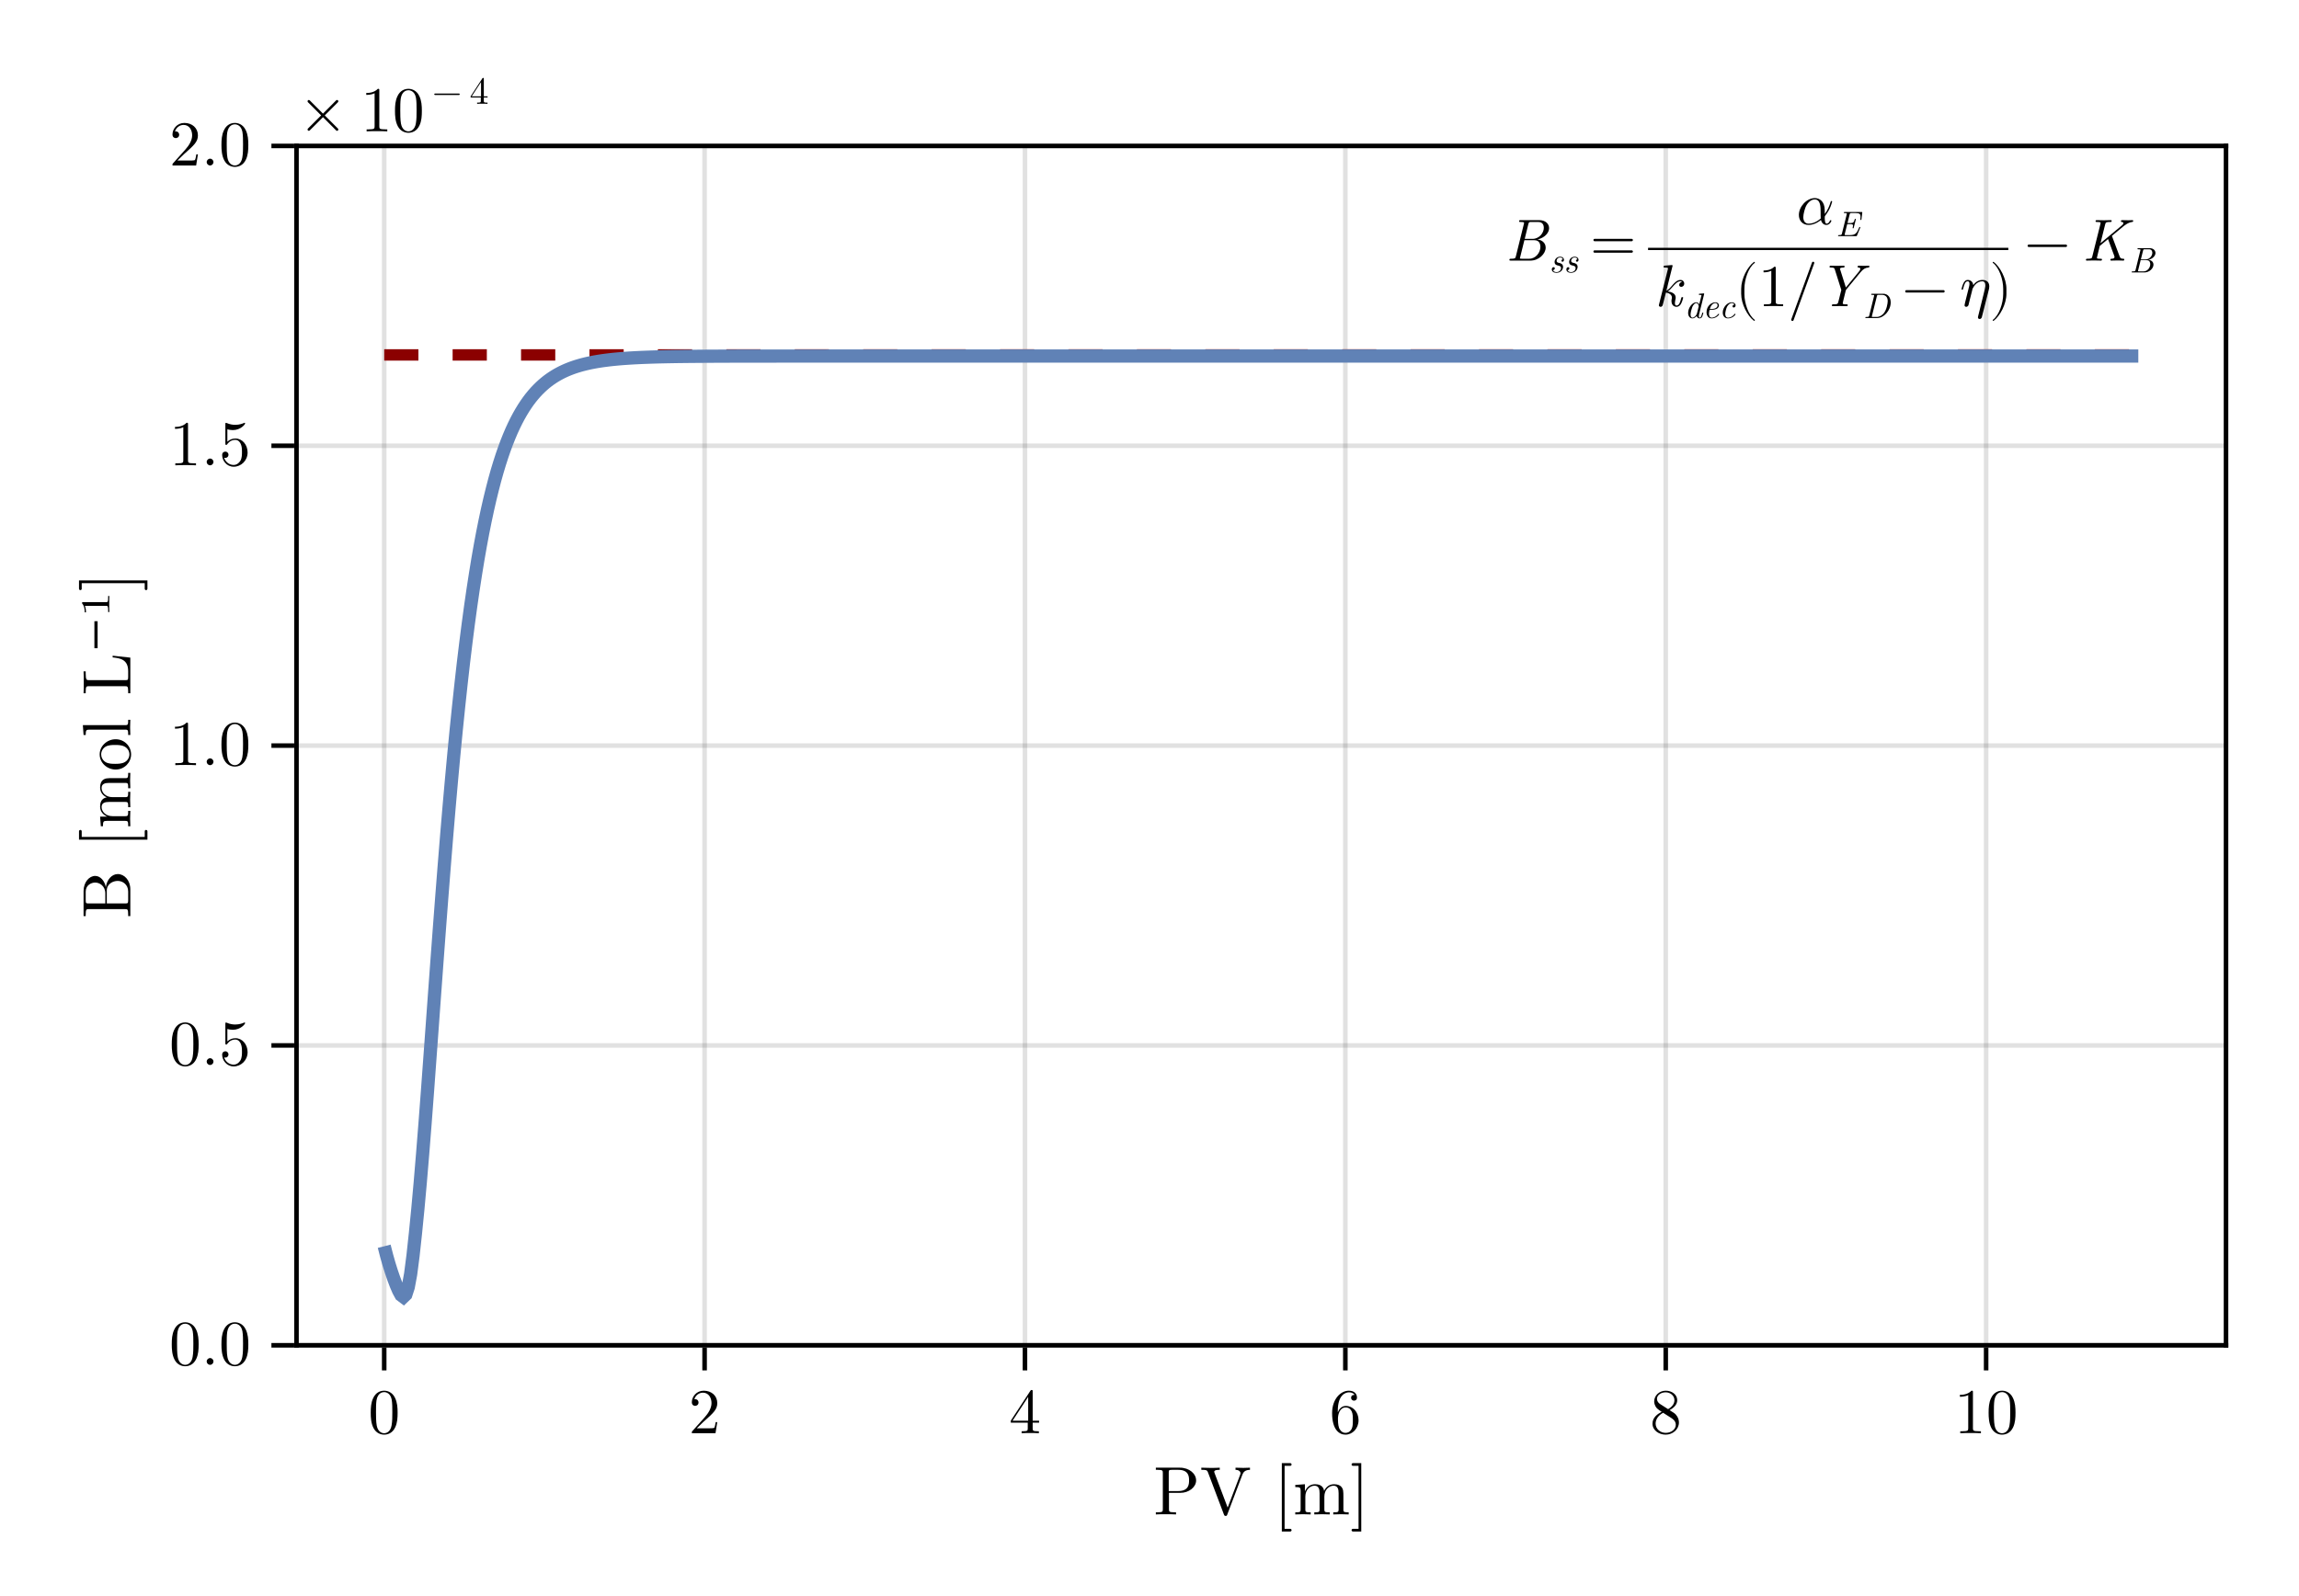 <?xml version="1.0" encoding="UTF-8"?>
<svg xmlns="http://www.w3.org/2000/svg" xmlns:xlink="http://www.w3.org/1999/xlink" width="504" height="350" viewBox="0 0 504 350">
<defs>
<g>
<g id="glyph-0-0-12a9c9f9">
<path d="M 9.359 -7.453 C 9.359 -8.922 7.875 -10.25 5.812 -10.25 L 0.531 -10.25 L 0.531 -9.781 L 0.891 -9.781 C 2.047 -9.781 2.062 -9.609 2.062 -9.078 L 2.062 -1.172 C 2.062 -0.625 2.047 -0.469 0.891 -0.469 L 0.531 -0.469 L 0.531 0 C 1.047 -0.047 2.156 -0.047 2.734 -0.047 C 3.297 -0.047 4.422 -0.047 4.953 0 L 4.953 -0.469 L 4.594 -0.469 C 3.438 -0.469 3.406 -0.625 3.406 -1.172 L 3.406 -4.734 L 5.938 -4.734 C 7.734 -4.734 9.359 -5.953 9.359 -7.453 Z M 7.812 -7.453 C 7.812 -6.75 7.812 -5.125 5.438 -5.125 L 3.359 -5.125 L 3.359 -9.188 C 3.359 -9.672 3.391 -9.781 4.094 -9.781 L 5.438 -9.781 C 7.812 -9.781 7.812 -8.188 7.812 -7.453 Z M 7.812 -7.453 "/>
</g>
<g id="glyph-1-0-12a9c9f9">
<path d="M 10.953 -9.781 L 10.953 -10.25 C 10.484 -10.219 9.891 -10.203 9.5 -10.203 L 7.781 -10.25 L 7.781 -9.781 C 8.562 -9.766 8.875 -9.375 8.875 -9.031 C 8.875 -8.906 8.828 -8.812 8.812 -8.734 L 6.062 -1.5 L 3.188 -9.078 C 3.109 -9.281 3.109 -9.344 3.109 -9.344 C 3.109 -9.781 3.953 -9.781 4.328 -9.781 L 4.328 -10.25 C 3.797 -10.203 2.766 -10.203 2.188 -10.203 L 0.281 -10.25 L 0.281 -9.781 C 1.266 -9.781 1.547 -9.781 1.75 -9.203 L 5.234 0 C 5.344 0.281 5.422 0.328 5.609 0.328 C 5.859 0.328 5.891 0.25 5.969 0.047 L 9.312 -8.781 C 9.531 -9.328 9.938 -9.766 10.953 -9.781 Z M 10.953 -9.781 "/>
</g>
<g id="glyph-1-1-12a9c9f9">
</g>
<g id="glyph-1-2-12a9c9f9">
<path d="M 3.844 3.453 C 3.844 3.281 3.703 3.156 3.547 3.156 L 2.312 3.156 L 2.312 -10.656 L 3.547 -10.656 C 3.703 -10.656 3.844 -10.781 3.844 -10.953 C 3.844 -11.109 3.703 -11.25 3.547 -11.25 L 1.703 -11.25 L 1.703 3.75 L 3.547 3.75 C 3.703 3.75 3.844 3.609 3.844 3.453 Z M 3.844 3.453 "/>
</g>
<g id="glyph-1-3-12a9c9f9">
<path d="M 12.188 0 L 12.188 -0.469 C 11.422 -0.469 11.047 -0.469 11.031 -0.922 L 11.031 -3.781 C 11.031 -5.062 11.031 -5.531 10.562 -6.078 C 10.344 -6.328 9.859 -6.625 8.984 -6.625 C 7.719 -6.625 7.062 -5.734 6.812 -5.156 C 6.594 -6.469 5.484 -6.625 4.812 -6.625 C 3.719 -6.625 3.016 -5.984 2.594 -5.062 L 2.594 -6.625 L 0.484 -6.469 L 0.484 -6 C 1.531 -6 1.656 -5.891 1.656 -5.156 L 1.656 -1.141 C 1.656 -0.469 1.484 -0.469 0.484 -0.469 L 0.484 0 L 2.172 -0.047 L 3.859 0 L 3.859 -0.469 C 2.844 -0.469 2.688 -0.469 2.688 -1.141 L 2.688 -3.906 C 2.688 -5.453 3.75 -6.297 4.703 -6.297 C 5.656 -6.297 5.812 -5.484 5.812 -4.641 L 5.812 -1.141 C 5.812 -0.469 5.656 -0.469 4.656 -0.469 L 4.656 0 L 6.344 -0.047 L 8.031 0 L 8.031 -0.469 C 7.016 -0.469 6.859 -0.469 6.859 -1.141 L 6.859 -3.906 C 6.859 -5.453 7.922 -6.297 8.875 -6.297 C 9.828 -6.297 9.984 -5.484 9.984 -4.641 L 9.984 -1.141 C 9.984 -0.469 9.828 -0.469 8.812 -0.469 L 8.812 0 L 10.516 -0.047 Z M 12.188 0 "/>
</g>
<g id="glyph-1-4-12a9c9f9">
<path d="M 2.453 3.75 L 2.453 -11.25 L 0.625 -11.25 C 0.469 -11.25 0.328 -11.109 0.328 -10.953 C 0.328 -10.781 0.469 -10.656 0.625 -10.656 L 1.859 -10.656 L 1.859 3.156 L 0.625 3.156 C 0.469 3.156 0.328 3.281 0.328 3.453 C 0.328 3.609 0.469 3.75 0.625 3.75 Z M 2.453 3.75 "/>
</g>
<g id="glyph-2-0-12a9c9f9">
<path d="M 6.438 -4.484 C 6.438 -5.594 6.375 -6.719 5.875 -7.75 C 5.234 -9.094 4.094 -9.328 3.5 -9.328 C 2.656 -9.328 1.641 -8.953 1.062 -7.656 C 0.609 -6.688 0.547 -5.594 0.547 -4.484 C 0.547 -3.438 0.609 -2.172 1.172 -1.109 C 1.781 0.031 2.797 0.312 3.484 0.312 C 4.234 0.312 5.312 0.016 5.922 -1.312 C 6.375 -2.281 6.438 -3.375 6.438 -4.484 Z M 5.281 -4.641 C 5.281 -3.594 5.281 -2.641 5.125 -1.75 C 4.906 -0.422 4.109 0 3.484 0 C 2.938 0 2.109 -0.344 1.859 -1.688 C 1.703 -2.531 1.703 -3.828 1.703 -4.641 C 1.703 -5.547 1.703 -6.469 1.812 -7.219 C 2.094 -8.891 3.141 -9.016 3.484 -9.016 C 3.953 -9.016 4.875 -8.766 5.141 -7.375 C 5.281 -6.594 5.281 -5.531 5.281 -4.641 Z M 5.281 -4.641 "/>
</g>
<g id="glyph-2-1-12a9c9f9">
<path d="M 2.688 -0.734 C 2.688 -1.141 2.359 -1.484 1.953 -1.484 C 1.547 -1.484 1.203 -1.141 1.203 -0.734 C 1.203 -0.344 1.547 0 1.953 0 C 2.359 0 2.688 -0.344 2.688 -0.734 Z M 2.688 -0.734 "/>
</g>
<g id="glyph-3-0-12a9c9f9">
<path d="M 6.281 -2.438 L 5.938 -2.438 C 5.859 -2.016 5.766 -1.406 5.625 -1.188 C 5.531 -1.078 4.609 -1.078 4.297 -1.078 L 1.781 -1.078 L 3.266 -2.516 C 5.453 -4.453 6.281 -5.203 6.281 -6.609 C 6.281 -8.203 5.031 -9.328 3.312 -9.328 C 1.734 -9.328 0.703 -8.031 0.703 -6.797 C 0.703 -6 1.406 -6 1.438 -6 C 1.688 -6 2.172 -6.172 2.172 -6.75 C 2.172 -7.109 1.922 -7.469 1.422 -7.469 C 1.312 -7.469 1.281 -7.469 1.25 -7.469 C 1.562 -8.375 2.328 -8.891 3.141 -8.891 C 4.406 -8.891 5.016 -7.75 5.016 -6.609 C 5.016 -5.484 4.312 -4.375 3.547 -3.516 L 0.859 -0.516 C 0.703 -0.359 0.703 -0.344 0.703 0 L 5.891 0 Z M 6.281 -2.438 "/>
</g>
<g id="glyph-4-0-12a9c9f9">
<path d="M 6.594 -2.312 L 6.594 -2.75 L 5.188 -2.75 L 5.188 -9.109 C 5.188 -9.391 5.188 -9.484 4.969 -9.484 C 4.844 -9.484 4.797 -9.484 4.688 -9.312 L 0.391 -2.75 L 0.391 -2.312 L 4.109 -2.312 L 4.109 -1.094 C 4.109 -0.594 4.094 -0.438 3.047 -0.438 L 2.766 -0.438 L 2.766 0 C 3.328 -0.047 4.062 -0.047 4.641 -0.047 C 5.234 -0.047 5.984 -0.047 6.547 0 L 6.547 -0.438 L 6.266 -0.438 C 5.219 -0.438 5.188 -0.594 5.188 -1.094 L 5.188 -2.312 Z M 4.203 -2.75 L 0.781 -2.75 L 4.203 -7.969 Z M 4.203 -2.75 "/>
</g>
<g id="glyph-4-1-12a9c9f9">
<path d="M 6.391 -2.859 C 6.391 -4.641 5.156 -5.984 3.594 -5.984 C 2.641 -5.984 2.125 -5.266 1.844 -4.594 L 1.844 -4.922 C 1.844 -8.469 3.578 -8.969 4.297 -8.969 C 4.641 -8.969 5.219 -8.891 5.531 -8.406 C 5.312 -8.406 4.766 -8.406 4.766 -7.781 C 4.766 -7.344 5.094 -7.141 5.406 -7.141 C 5.625 -7.141 6.047 -7.266 6.047 -7.812 C 6.047 -8.656 5.438 -9.328 4.266 -9.328 C 2.484 -9.328 0.594 -7.516 0.594 -4.422 C 0.594 -0.688 2.219 0.312 3.516 0.312 C 5.062 0.312 6.391 -1.016 6.391 -2.859 Z M 5.141 -2.875 C 5.141 -2.203 5.141 -1.5 4.906 -1 C 4.484 -0.156 3.844 -0.078 3.516 -0.078 C 2.625 -0.078 2.219 -0.922 2.125 -1.141 C 1.875 -1.797 1.875 -2.906 1.875 -3.156 C 1.875 -4.25 2.328 -5.656 3.578 -5.656 C 3.812 -5.656 4.453 -5.656 4.891 -4.781 C 5.141 -4.266 5.141 -3.562 5.141 -2.875 Z M 5.141 -2.875 "/>
</g>
<g id="glyph-4-2-12a9c9f9">
<path d="M 6.391 -2.359 C 6.391 -2.859 6.25 -3.484 5.719 -4.078 C 5.453 -4.375 5.219 -4.516 4.328 -5.062 C 5.328 -5.594 6.016 -6.312 6.016 -7.234 C 6.016 -8.531 4.781 -9.328 3.5 -9.328 C 2.094 -9.328 0.969 -8.281 0.969 -6.984 C 0.969 -6.734 1 -6.109 1.578 -5.453 C 1.734 -5.281 2.25 -4.922 2.609 -4.688 C 1.797 -4.281 0.594 -3.5 0.594 -2.109 C 0.594 -0.625 2.016 0.312 3.484 0.312 C 5.062 0.312 6.391 -0.859 6.391 -2.359 Z M 5.406 -7.234 C 5.406 -6.438 4.859 -5.766 4.016 -5.281 L 2.281 -6.391 C 1.641 -6.812 1.578 -7.297 1.578 -7.531 C 1.578 -8.391 2.484 -8.969 3.484 -8.969 C 4.516 -8.969 5.406 -8.25 5.406 -7.234 Z M 5.703 -1.844 C 5.703 -0.812 4.641 -0.078 3.5 -0.078 C 2.297 -0.078 1.281 -0.953 1.281 -2.109 C 1.281 -2.922 1.734 -3.828 2.922 -4.484 L 4.641 -3.391 C 5.047 -3.125 5.703 -2.703 5.703 -1.844 Z M 5.703 -1.844 "/>
</g>
<g id="glyph-4-3-12a9c9f9">
<path d="M 5.859 0 L 5.859 -0.438 L 5.422 -0.438 C 4.156 -0.438 4.109 -0.594 4.109 -1.109 L 4.109 -8.953 C 4.109 -9.297 4.109 -9.328 3.797 -9.328 C 2.922 -8.422 1.688 -8.422 1.25 -8.422 L 1.25 -8 C 1.531 -8 2.359 -8 3.078 -8.359 L 3.078 -1.109 C 3.078 -0.609 3.031 -0.438 1.781 -0.438 L 1.328 -0.438 L 1.328 0 C 1.812 -0.047 3.031 -0.047 3.594 -0.047 C 4.156 -0.047 5.375 -0.047 5.859 0 Z M 5.859 0 "/>
</g>
<g id="glyph-5-0-12a9c9f9">
<path d="M 6.438 -4.484 C 6.438 -5.594 6.375 -6.719 5.875 -7.75 C 5.234 -9.094 4.094 -9.328 3.5 -9.328 C 2.656 -9.328 1.641 -8.953 1.062 -7.656 C 0.609 -6.688 0.547 -5.594 0.547 -4.484 C 0.547 -3.438 0.609 -2.172 1.172 -1.109 C 1.781 0.031 2.797 0.312 3.484 0.312 C 4.234 0.312 5.312 0.016 5.922 -1.312 C 6.375 -2.281 6.438 -3.375 6.438 -4.484 Z M 5.281 -4.641 C 5.281 -3.594 5.281 -2.641 5.125 -1.75 C 4.906 -0.422 4.109 0 3.484 0 C 2.938 0 2.109 -0.344 1.859 -1.688 C 1.703 -2.531 1.703 -3.828 1.703 -4.641 C 1.703 -5.547 1.703 -6.469 1.812 -7.219 C 2.094 -8.891 3.141 -9.016 3.484 -9.016 C 3.953 -9.016 4.875 -8.766 5.141 -7.375 C 5.281 -6.594 5.281 -5.531 5.281 -4.641 Z M 5.281 -4.641 "/>
</g>
<g id="glyph-6-0-12a9c9f9">
<path d="M -2.75 -9.766 C -4.047 -9.766 -5.172 -8.531 -5.359 -6.875 C -5.641 -8.328 -6.594 -9.359 -7.703 -9.359 C -9.016 -9.359 -10.25 -7.984 -10.25 -6.031 L -10.25 -0.547 L -9.781 -0.547 L -9.781 -0.906 C -9.781 -2.062 -9.609 -2.078 -9.078 -2.078 L -1.172 -2.078 C -0.625 -2.078 -0.469 -2.062 -0.469 -0.906 L -0.469 -0.547 L 0 -0.547 L 0 -6.422 C 0 -8.422 -1.328 -9.766 -2.75 -9.766 Z M -7.703 -7.906 C -6.75 -7.906 -5.484 -7.172 -5.484 -5.5 L -5.484 -3.328 L -9.188 -3.328 C -9.672 -3.328 -9.781 -3.359 -9.781 -4.062 L -9.781 -5.922 C -9.781 -7.375 -8.5 -7.906 -7.703 -7.906 Z M -2.766 -8.266 C -1.688 -8.266 -0.469 -7.484 -0.469 -5.938 L -0.469 -4.062 C -0.469 -3.359 -0.562 -3.328 -1.062 -3.328 L -5.156 -3.328 L -5.156 -6.156 C -5.156 -7.641 -3.766 -8.266 -2.766 -8.266 Z M -2.766 -8.266 "/>
</g>
<g id="glyph-6-1-12a9c9f9">
</g>
<g id="glyph-6-2-12a9c9f9">
<path d="M 3.453 -3.844 C 3.281 -3.844 3.156 -3.703 3.156 -3.547 L 3.156 -2.312 L -10.656 -2.312 L -10.656 -3.547 C -10.656 -3.703 -10.781 -3.844 -10.953 -3.844 C -11.109 -3.844 -11.25 -3.703 -11.25 -3.547 L -11.25 -1.703 L 3.75 -1.703 L 3.75 -3.547 C 3.75 -3.703 3.609 -3.844 3.453 -3.844 Z M 3.453 -3.844 "/>
</g>
<g id="glyph-7-0-12a9c9f9">
<path d="M 0 -12.188 L -0.469 -12.188 C -0.469 -11.422 -0.469 -11.047 -0.922 -11.031 L -3.781 -11.031 C -5.062 -11.031 -5.531 -11.031 -6.078 -10.562 C -6.328 -10.344 -6.625 -9.859 -6.625 -8.984 C -6.625 -7.719 -5.734 -7.062 -5.156 -6.812 C -6.469 -6.594 -6.625 -5.484 -6.625 -4.812 C -6.625 -3.719 -5.984 -3.016 -5.062 -2.594 L -6.625 -2.594 L -6.469 -0.484 L -6 -0.484 C -6 -1.531 -5.891 -1.656 -5.156 -1.656 L -1.141 -1.656 C -0.469 -1.656 -0.469 -1.484 -0.469 -0.484 L 0 -0.484 L -0.047 -2.172 L 0 -3.859 L -0.469 -3.859 C -0.469 -2.844 -0.469 -2.688 -1.141 -2.688 L -3.906 -2.688 C -5.453 -2.688 -6.297 -3.75 -6.297 -4.703 C -6.297 -5.656 -5.484 -5.812 -4.641 -5.812 L -1.141 -5.812 C -0.469 -5.812 -0.469 -5.656 -0.469 -4.656 L 0 -4.656 L -0.047 -6.344 L 0 -8.031 L -0.469 -8.031 C -0.469 -7.016 -0.469 -6.859 -1.141 -6.859 L -3.906 -6.859 C -5.453 -6.859 -6.297 -7.922 -6.297 -8.875 C -6.297 -9.828 -5.484 -9.984 -4.641 -9.984 L -1.141 -9.984 C -0.469 -9.984 -0.469 -9.828 -0.469 -8.812 L 0 -8.812 L -0.047 -10.516 Z M 0 -12.188 "/>
</g>
<g id="glyph-8-0-12a9c9f9">
<path d="M -3.203 -7.062 C -5.125 -7.062 -6.719 -5.562 -6.719 -3.75 C -6.719 -1.875 -5.078 -0.422 -3.203 -0.422 C -1.281 -0.422 0.172 -1.984 0.172 -3.734 C 0.172 -5.547 -1.312 -7.062 -3.203 -7.062 Z M -3.328 -5.812 C -2.797 -5.812 -1.984 -5.812 -1.312 -5.484 C -0.641 -5.156 -0.203 -4.5 -0.203 -3.75 C -0.203 -3.109 -0.531 -2.438 -1.219 -2.047 C -1.875 -1.672 -2.797 -1.672 -3.328 -1.672 C -3.922 -1.672 -4.719 -1.672 -5.391 -2.031 C -6.078 -2.438 -6.391 -3.141 -6.391 -3.734 C -6.391 -4.391 -6.062 -5.047 -5.422 -5.438 C -4.766 -5.812 -3.906 -5.812 -3.328 -5.812 Z M -3.328 -5.812 "/>
</g>
<g id="glyph-8-1-12a9c9f9">
<path d="M 0 -3.828 L -0.469 -3.828 C -0.469 -2.812 -0.469 -2.656 -1.141 -2.656 L -10.406 -2.656 L -10.25 -0.5 L -9.781 -0.5 C -9.781 -1.547 -9.672 -1.672 -8.938 -1.672 L -1.141 -1.672 C -0.469 -1.672 -0.469 -1.5 -0.469 -0.5 L 0 -0.5 L -0.047 -2.156 Z M 0 -3.828 "/>
</g>
<g id="glyph-9-0-12a9c9f9">
</g>
<g id="glyph-10-0-12a9c9f9">
<path d="M -3.875 -8.734 L -3.875 -8.359 C -2.344 -8.188 -0.469 -7.984 -0.469 -5.344 L -0.469 -4.109 C -0.469 -3.406 -0.562 -3.375 -1.062 -3.375 L -9.062 -3.375 C -9.562 -3.375 -9.781 -3.375 -9.781 -4.797 L -9.781 -5.297 L -10.25 -5.297 C -10.203 -4.75 -10.203 -3.391 -10.203 -2.781 C -10.203 -2.188 -10.203 -1.016 -10.25 -0.5 L -9.781 -0.5 L -9.781 -0.859 C -9.781 -2.016 -9.609 -2.047 -9.078 -2.047 L -1.172 -2.047 C -0.625 -2.047 -0.469 -2.016 -0.469 -0.859 L -0.469 -0.5 L 0 -0.5 L 0 -8.312 Z M -3.875 -8.734 "/>
</g>
<g id="glyph-10-1-12a9c9f9">
<path d="M 3.75 -2.453 L -11.25 -2.453 L -11.25 -0.625 C -11.25 -0.469 -11.109 -0.328 -10.953 -0.328 C -10.781 -0.328 -10.656 -0.469 -10.656 -0.625 L -10.656 -1.859 L 3.156 -1.859 L 3.156 -0.625 C 3.156 -0.469 3.281 -0.328 3.453 -0.328 C 3.609 -0.328 3.75 -0.469 3.75 -0.625 Z M 3.75 -2.453 "/>
</g>
<g id="glyph-11-0-12a9c9f9">
<path d="M -7.875 -1 L -7.875 -6.922 L -7.172 -6.922 L -7.172 -1 Z M -7.875 -1 "/>
</g>
<g id="glyph-12-0-12a9c9f9">
<path d="M -4.594 -4.531 L -4.859 -4.531 L -4.859 -4.188 C -4.859 -3.203 -4.969 -3.188 -5.297 -3.188 L -10.344 -3.188 C -10.562 -3.188 -10.578 -3.188 -10.578 -2.922 C -10 -2.25 -10 -1.312 -10 -0.953 L -9.719 -0.953 C -9.719 -1.172 -9.719 -1.812 -9.953 -2.375 L -5.297 -2.375 C -4.984 -2.375 -4.859 -2.344 -4.859 -1.359 L -4.859 -1.016 L -4.594 -1.016 C -4.625 -1.406 -4.625 -2.344 -4.625 -2.781 C -4.625 -3.203 -4.625 -4.141 -4.594 -4.531 Z M -4.594 -4.531 "/>
</g>
<g id="glyph-13-0-12a9c9f9">
<path d="M 6.438 -4.484 C 6.438 -5.594 6.375 -6.719 5.875 -7.75 C 5.234 -9.094 4.094 -9.328 3.5 -9.328 C 2.656 -9.328 1.641 -8.953 1.062 -7.656 C 0.609 -6.688 0.547 -5.594 0.547 -4.484 C 0.547 -3.438 0.609 -2.172 1.172 -1.109 C 1.781 0.031 2.797 0.312 3.484 0.312 C 4.234 0.312 5.312 0.016 5.922 -1.312 C 6.375 -2.281 6.438 -3.375 6.438 -4.484 Z M 5.281 -4.641 C 5.281 -3.594 5.281 -2.641 5.125 -1.75 C 4.906 -0.422 4.109 0 3.484 0 C 2.938 0 2.109 -0.344 1.859 -1.688 C 1.703 -2.531 1.703 -3.828 1.703 -4.641 C 1.703 -5.547 1.703 -6.469 1.812 -7.219 C 2.094 -8.891 3.141 -9.016 3.484 -9.016 C 3.953 -9.016 4.875 -8.766 5.141 -7.375 C 5.281 -6.594 5.281 -5.531 5.281 -4.641 Z M 5.281 -4.641 "/>
</g>
<g id="glyph-14-0-12a9c9f9">
<path d="M 6.438 -4.484 C 6.438 -5.594 6.375 -6.719 5.875 -7.75 C 5.234 -9.094 4.094 -9.328 3.5 -9.328 C 2.656 -9.328 1.641 -8.953 1.062 -7.656 C 0.609 -6.688 0.547 -5.594 0.547 -4.484 C 0.547 -3.438 0.609 -2.172 1.172 -1.109 C 1.781 0.031 2.797 0.312 3.484 0.312 C 4.234 0.312 5.312 0.016 5.922 -1.312 C 6.375 -2.281 6.438 -3.375 6.438 -4.484 Z M 5.281 -4.641 C 5.281 -3.594 5.281 -2.641 5.125 -1.75 C 4.906 -0.422 4.109 0 3.484 0 C 2.938 0 2.109 -0.344 1.859 -1.688 C 1.703 -2.531 1.703 -3.828 1.703 -4.641 C 1.703 -5.547 1.703 -6.469 1.812 -7.219 C 2.094 -8.891 3.141 -9.016 3.484 -9.016 C 3.953 -9.016 4.875 -8.766 5.141 -7.375 C 5.281 -6.594 5.281 -5.531 5.281 -4.641 Z M 5.281 -4.641 "/>
</g>
<g id="glyph-14-1-12a9c9f9">
<path d="M 5.859 0 L 5.859 -0.438 L 5.422 -0.438 C 4.156 -0.438 4.109 -0.594 4.109 -1.109 L 4.109 -8.953 C 4.109 -9.297 4.109 -9.328 3.797 -9.328 C 2.922 -8.422 1.688 -8.422 1.25 -8.422 L 1.25 -8 C 1.531 -8 2.359 -8 3.078 -8.359 L 3.078 -1.109 C 3.078 -0.609 3.031 -0.438 1.781 -0.438 L 1.328 -0.438 L 1.328 0 C 1.812 -0.047 3.031 -0.047 3.594 -0.047 C 4.156 -0.047 5.375 -0.047 5.859 0 Z M 5.859 0 "/>
</g>
<g id="glyph-15-0-12a9c9f9">
<path d="M 2.688 -0.734 C 2.688 -1.141 2.359 -1.484 1.953 -1.484 C 1.547 -1.484 1.203 -1.141 1.203 -0.734 C 1.203 -0.344 1.547 0 1.953 0 C 2.359 0 2.688 -0.344 2.688 -0.734 Z M 2.688 -0.734 "/>
</g>
<g id="glyph-15-1-12a9c9f9">
<path d="M 6.281 -2.812 C 6.281 -4.484 5.141 -5.875 3.625 -5.875 C 2.953 -5.875 2.359 -5.656 1.844 -5.172 L 1.844 -7.891 C 2.125 -7.812 2.594 -7.719 3.031 -7.719 C 4.766 -7.719 5.734 -8.984 5.734 -9.172 C 5.734 -9.25 5.703 -9.328 5.594 -9.328 C 5.594 -9.328 5.562 -9.328 5.484 -9.281 C 5.203 -9.156 4.516 -8.875 3.578 -8.875 C 3.031 -8.875 2.375 -8.969 1.719 -9.266 C 1.609 -9.312 1.547 -9.312 1.547 -9.312 C 1.406 -9.312 1.406 -9.203 1.406 -8.969 L 1.406 -4.828 C 1.406 -4.578 1.406 -4.469 1.609 -4.469 C 1.703 -4.469 1.734 -4.516 1.797 -4.594 C 1.953 -4.812 2.469 -5.578 3.594 -5.578 C 4.328 -5.578 4.672 -4.922 4.781 -4.672 C 5.016 -4.156 5.047 -3.609 5.047 -2.906 C 5.047 -2.422 5.047 -1.578 4.703 -1 C 4.375 -0.453 3.844 -0.078 3.203 -0.078 C 2.188 -0.078 1.391 -0.828 1.141 -1.656 C 1.188 -1.641 1.234 -1.625 1.391 -1.625 C 1.844 -1.625 2.094 -1.969 2.094 -2.312 C 2.094 -2.641 1.844 -3 1.391 -3 C 1.188 -3 0.703 -2.891 0.703 -2.25 C 0.703 -1.047 1.672 0.312 3.234 0.312 C 4.859 0.312 6.281 -1.031 6.281 -2.812 Z M 6.281 -2.812 "/>
</g>
<g id="glyph-15-2-12a9c9f9">
<path d="M 6.438 -4.484 C 6.438 -5.594 6.375 -6.719 5.875 -7.75 C 5.234 -9.094 4.094 -9.328 3.5 -9.328 C 2.656 -9.328 1.641 -8.953 1.062 -7.656 C 0.609 -6.688 0.547 -5.594 0.547 -4.484 C 0.547 -3.438 0.609 -2.172 1.172 -1.109 C 1.781 0.031 2.797 0.312 3.484 0.312 C 4.234 0.312 5.312 0.016 5.922 -1.312 C 6.375 -2.281 6.438 -3.375 6.438 -4.484 Z M 5.281 -4.641 C 5.281 -3.594 5.281 -2.641 5.125 -1.75 C 4.906 -0.422 4.109 0 3.484 0 C 2.938 0 2.109 -0.344 1.859 -1.688 C 1.703 -2.531 1.703 -3.828 1.703 -4.641 C 1.703 -5.547 1.703 -6.469 1.812 -7.219 C 2.094 -8.891 3.141 -9.016 3.484 -9.016 C 3.953 -9.016 4.875 -8.766 5.141 -7.375 C 5.281 -6.594 5.281 -5.531 5.281 -4.641 Z M 5.281 -4.641 "/>
</g>
<g id="glyph-16-0-12a9c9f9">
<path d="M 5.859 0 L 5.859 -0.438 L 5.422 -0.438 C 4.156 -0.438 4.109 -0.594 4.109 -1.109 L 4.109 -8.953 C 4.109 -9.297 4.109 -9.328 3.797 -9.328 C 2.922 -8.422 1.688 -8.422 1.25 -8.422 L 1.25 -8 C 1.531 -8 2.359 -8 3.078 -8.359 L 3.078 -1.109 C 3.078 -0.609 3.031 -0.438 1.781 -0.438 L 1.328 -0.438 L 1.328 0 C 1.812 -0.047 3.031 -0.047 3.594 -0.047 C 4.156 -0.047 5.375 -0.047 5.859 0 Z M 5.859 0 "/>
</g>
<g id="glyph-17-0-12a9c9f9">
<path d="M 2.688 -0.734 C 2.688 -1.141 2.359 -1.484 1.953 -1.484 C 1.547 -1.484 1.203 -1.141 1.203 -0.734 C 1.203 -0.344 1.547 0 1.953 0 C 2.359 0 2.688 -0.344 2.688 -0.734 Z M 2.688 -0.734 "/>
</g>
<g id="glyph-17-1-12a9c9f9">
<path d="M 6.281 -2.812 C 6.281 -4.484 5.141 -5.875 3.625 -5.875 C 2.953 -5.875 2.359 -5.656 1.844 -5.172 L 1.844 -7.891 C 2.125 -7.812 2.594 -7.719 3.031 -7.719 C 4.766 -7.719 5.734 -8.984 5.734 -9.172 C 5.734 -9.25 5.703 -9.328 5.594 -9.328 C 5.594 -9.328 5.562 -9.328 5.484 -9.281 C 5.203 -9.156 4.516 -8.875 3.578 -8.875 C 3.031 -8.875 2.375 -8.969 1.719 -9.266 C 1.609 -9.312 1.547 -9.312 1.547 -9.312 C 1.406 -9.312 1.406 -9.203 1.406 -8.969 L 1.406 -4.828 C 1.406 -4.578 1.406 -4.469 1.609 -4.469 C 1.703 -4.469 1.734 -4.516 1.797 -4.594 C 1.953 -4.812 2.469 -5.578 3.594 -5.578 C 4.328 -5.578 4.672 -4.922 4.781 -4.672 C 5.016 -4.156 5.047 -3.609 5.047 -2.906 C 5.047 -2.422 5.047 -1.578 4.703 -1 C 4.375 -0.453 3.844 -0.078 3.203 -0.078 C 2.188 -0.078 1.391 -0.828 1.141 -1.656 C 1.188 -1.641 1.234 -1.625 1.391 -1.625 C 1.844 -1.625 2.094 -1.969 2.094 -2.312 C 2.094 -2.641 1.844 -3 1.391 -3 C 1.188 -3 0.703 -2.891 0.703 -2.25 C 0.703 -1.047 1.672 0.312 3.234 0.312 C 4.859 0.312 6.281 -1.031 6.281 -2.812 Z M 6.281 -2.812 "/>
</g>
<g id="glyph-18-0-12a9c9f9">
<path d="M 6.281 -2.438 L 5.938 -2.438 C 5.859 -2.016 5.766 -1.406 5.625 -1.188 C 5.531 -1.078 4.609 -1.078 4.297 -1.078 L 1.781 -1.078 L 3.266 -2.516 C 5.453 -4.453 6.281 -5.203 6.281 -6.609 C 6.281 -8.203 5.031 -9.328 3.312 -9.328 C 1.734 -9.328 0.703 -8.031 0.703 -6.797 C 0.703 -6 1.406 -6 1.438 -6 C 1.688 -6 2.172 -6.172 2.172 -6.75 C 2.172 -7.109 1.922 -7.469 1.422 -7.469 C 1.312 -7.469 1.281 -7.469 1.25 -7.469 C 1.562 -8.375 2.328 -8.891 3.141 -8.891 C 4.406 -8.891 5.016 -7.75 5.016 -6.609 C 5.016 -5.484 4.312 -4.375 3.547 -3.516 L 0.859 -0.516 C 0.703 -0.359 0.703 -0.344 0.703 0 L 5.891 0 Z M 6.281 -2.438 "/>
</g>
<g id="glyph-18-1-12a9c9f9">
<path d="M 8.734 -0.203 C 8.844 -0.312 8.844 -0.484 8.734 -0.609 L 5.844 -3.5 L 8.734 -6.391 C 8.844 -6.516 8.844 -6.688 8.734 -6.797 C 8.641 -6.906 8.453 -6.906 8.344 -6.797 L 5.453 -3.891 L 2.547 -6.797 C 2.438 -6.906 2.25 -6.906 2.156 -6.797 C 2.047 -6.688 2.047 -6.516 2.156 -6.391 L 5.047 -3.5 L 2.156 -0.609 C 2.047 -0.484 2.047 -0.312 2.156 -0.203 C 2.25 -0.094 2.438 -0.094 2.547 -0.203 L 5.453 -3.109 L 8.344 -0.203 C 8.453 -0.094 8.641 -0.094 8.734 -0.203 Z M 8.734 -0.203 "/>
</g>
<g id="glyph-18-2-12a9c9f9">
<path d="M 5.859 0 L 5.859 -0.438 L 5.422 -0.438 C 4.156 -0.438 4.109 -0.594 4.109 -1.109 L 4.109 -8.953 C 4.109 -9.297 4.109 -9.328 3.797 -9.328 C 2.922 -8.422 1.688 -8.422 1.25 -8.422 L 1.25 -8 C 1.531 -8 2.359 -8 3.078 -8.359 L 3.078 -1.109 C 3.078 -0.609 3.031 -0.438 1.781 -0.438 L 1.328 -0.438 L 1.328 0 C 1.812 -0.047 3.031 -0.047 3.594 -0.047 C 4.156 -0.047 5.375 -0.047 5.859 0 Z M 5.859 0 "/>
</g>
<g id="glyph-18-3-12a9c9f9">
<path d="M 6.438 -4.484 C 6.438 -5.594 6.375 -6.719 5.875 -7.75 C 5.234 -9.094 4.094 -9.328 3.5 -9.328 C 2.656 -9.328 1.641 -8.953 1.062 -7.656 C 0.609 -6.688 0.547 -5.594 0.547 -4.484 C 0.547 -3.438 0.609 -2.172 1.172 -1.109 C 1.781 0.031 2.797 0.312 3.484 0.312 C 4.234 0.312 5.312 0.016 5.922 -1.312 C 6.375 -2.281 6.438 -3.375 6.438 -4.484 Z M 5.281 -4.641 C 5.281 -3.594 5.281 -2.641 5.125 -1.75 C 4.906 -0.422 4.109 0 3.484 0 C 2.938 0 2.109 -0.344 1.859 -1.688 C 1.703 -2.531 1.703 -3.828 1.703 -4.641 C 1.703 -5.547 1.703 -6.469 1.812 -7.219 C 2.094 -8.891 3.141 -9.016 3.484 -9.016 C 3.953 -9.016 4.875 -8.766 5.141 -7.375 C 5.281 -6.594 5.281 -5.531 5.281 -4.641 Z M 5.281 -4.641 "/>
</g>
<g id="glyph-19-0-12a9c9f9">
<path d="M 2.688 -0.734 C 2.688 -1.141 2.359 -1.484 1.953 -1.484 C 1.547 -1.484 1.203 -1.141 1.203 -0.734 C 1.203 -0.344 1.547 0 1.953 0 C 2.359 0 2.688 -0.344 2.688 -0.734 Z M 2.688 -0.734 "/>
</g>
<g id="glyph-19-1-12a9c9f9">
<path d="M 6.438 -4.484 C 6.438 -5.594 6.375 -6.719 5.875 -7.75 C 5.234 -9.094 4.094 -9.328 3.5 -9.328 C 2.656 -9.328 1.641 -8.953 1.062 -7.656 C 0.609 -6.688 0.547 -5.594 0.547 -4.484 C 0.547 -3.438 0.609 -2.172 1.172 -1.109 C 1.781 0.031 2.797 0.312 3.484 0.312 C 4.234 0.312 5.312 0.016 5.922 -1.312 C 6.375 -2.281 6.438 -3.375 6.438 -4.484 Z M 5.281 -4.641 C 5.281 -3.594 5.281 -2.641 5.125 -1.75 C 4.906 -0.422 4.109 0 3.484 0 C 2.938 0 2.109 -0.344 1.859 -1.688 C 1.703 -2.531 1.703 -3.828 1.703 -4.641 C 1.703 -5.547 1.703 -6.469 1.812 -7.219 C 2.094 -8.891 3.141 -9.016 3.484 -9.016 C 3.953 -9.016 4.875 -8.766 5.141 -7.375 C 5.281 -6.594 5.281 -5.531 5.281 -4.641 Z M 5.281 -4.641 "/>
</g>
<g id="glyph-20-0-12a9c9f9">
<path d="M 8.797 -2.844 C 8.797 -3.922 7.938 -4.531 7 -4.641 C 8.578 -4.984 9.547 -6.109 9.547 -7.109 C 9.547 -8.047 8.781 -8.875 7.359 -8.875 L 3.312 -8.875 C 3.109 -8.875 2.969 -8.875 2.969 -8.625 C 2.969 -8.469 3.062 -8.469 3.312 -8.469 C 3.719 -8.469 4.062 -8.469 4.062 -8.25 C 4.062 -8.219 4.062 -8.188 4.016 -8.016 L 2.266 -0.953 C 2.156 -0.5 2.078 -0.406 1.203 -0.406 C 0.984 -0.406 0.844 -0.406 0.844 -0.156 C 0.844 0 0.969 0 1.172 0 L 5.453 0 C 7.312 0 8.797 -1.5 8.797 -2.844 Z M 8.391 -7.188 C 8.391 -6.078 7.391 -4.766 5.922 -4.766 L 4.203 -4.766 L 5 -8.016 C 5.125 -8.469 5.219 -8.469 5.641 -8.469 L 7.172 -8.469 C 8.266 -8.469 8.391 -7.594 8.391 -7.188 Z M 7.641 -3.016 C 7.641 -1.75 6.609 -0.406 5.172 -0.406 L 3.562 -0.406 C 3.156 -0.406 3.156 -0.438 3.156 -0.531 C 3.156 -0.609 3.203 -0.734 3.219 -0.812 L 4.125 -4.469 L 6.359 -4.469 C 7.562 -4.469 7.641 -3.359 7.641 -3.016 Z M 7.641 -3.016 "/>
</g>
<g id="glyph-20-1-12a9c9f9">
<path d="M 11.359 -8.734 C 11.359 -8.734 11.359 -8.875 11.203 -8.875 C 10.891 -8.875 10.547 -8.844 10.219 -8.844 C 9.812 -8.844 9.406 -8.875 9.016 -8.875 C 8.938 -8.875 8.781 -8.875 8.781 -8.625 C 8.781 -8.484 8.891 -8.469 8.969 -8.469 C 9.188 -8.469 9.375 -8.391 9.375 -8.172 C 9.375 -7.953 9.078 -7.609 9.047 -7.562 L 6.203 -4.094 L 4.969 -8 C 4.906 -8.125 4.906 -8.156 4.906 -8.156 C 4.906 -8.469 5.469 -8.469 5.641 -8.469 C 5.781 -8.469 5.922 -8.469 5.922 -8.719 C 5.922 -8.875 5.797 -8.875 5.75 -8.875 C 5.25 -8.875 4.734 -8.844 4.219 -8.844 C 3.781 -8.844 3.297 -8.875 2.875 -8.875 C 2.797 -8.875 2.625 -8.875 2.625 -8.625 C 2.625 -8.469 2.75 -8.469 2.938 -8.469 C 3.547 -8.469 3.672 -8.391 3.766 -8.094 L 5.141 -3.75 C 5.172 -3.672 5.203 -3.594 5.203 -3.547 C 5.203 -3.484 4.672 -1.422 4.609 -1.172 C 4.438 -0.453 4.422 -0.422 3.453 -0.406 C 3.281 -0.406 3.141 -0.406 3.141 -0.156 C 3.141 0 3.281 0 3.312 0 C 3.812 0 4.328 -0.031 4.828 -0.031 C 5.328 -0.031 5.875 0 6.375 0 C 6.453 0 6.609 0 6.609 -0.25 C 6.609 -0.406 6.516 -0.406 6.266 -0.406 C 5.859 -0.406 5.516 -0.406 5.516 -0.625 C 5.516 -0.734 5.672 -1.359 5.766 -1.734 L 6.156 -3.328 C 6.234 -3.547 6.234 -3.578 6.312 -3.672 L 9.391 -7.406 C 10 -8.156 10.484 -8.422 11.109 -8.469 C 11.234 -8.484 11.359 -8.484 11.359 -8.734 Z M 11.359 -8.734 "/>
</g>
<g id="glyph-20-2-12a9c9f9">
<path d="M 9.219 -0.25 C 9.219 -0.406 9.094 -0.406 8.984 -0.406 C 8.516 -0.422 8.359 -0.5 8.203 -0.906 L 6.5 -5.422 L 8.891 -7.406 C 9.188 -7.656 10.078 -8.391 10.938 -8.469 C 11.031 -8.484 11.172 -8.5 11.172 -8.719 C 11.172 -8.812 11.109 -8.875 11.031 -8.875 C 10.75 -8.875 10.422 -8.844 10.125 -8.844 C 9.672 -8.844 9.172 -8.875 8.734 -8.875 C 8.656 -8.875 8.484 -8.875 8.484 -8.625 C 8.484 -8.484 8.609 -8.469 8.672 -8.469 C 8.859 -8.469 9.016 -8.391 9.016 -8.219 C 9.016 -7.984 8.781 -7.781 8.578 -7.625 L 4 -3.812 L 5.031 -7.953 C 5.141 -8.375 5.234 -8.469 6.062 -8.469 C 6.328 -8.469 6.453 -8.469 6.453 -8.703 C 6.453 -8.859 6.359 -8.875 6.266 -8.875 C 5.766 -8.875 5.234 -8.844 4.734 -8.844 C 4.219 -8.844 3.672 -8.875 3.172 -8.875 C 3.094 -8.875 2.922 -8.875 2.922 -8.625 C 2.922 -8.469 3.031 -8.469 3.281 -8.469 C 3.672 -8.469 4.031 -8.469 4.031 -8.25 C 4.031 -8.219 4.031 -8.188 3.984 -8.016 L 2.219 -0.953 C 2.125 -0.5 2.047 -0.406 1.156 -0.406 C 0.953 -0.406 0.812 -0.406 0.812 -0.156 C 0.812 0 0.953 0 0.984 0 C 1.484 0 2.016 -0.031 2.516 -0.031 C 3.047 -0.031 3.578 0 4.078 0 C 4.172 0 4.328 0 4.328 -0.234 C 4.328 -0.406 4.234 -0.406 3.984 -0.406 C 3.219 -0.406 3.219 -0.5 3.219 -0.625 C 3.219 -0.703 3.328 -1.125 3.391 -1.359 L 3.844 -3.219 L 5.656 -4.719 L 7 -1.094 C 7.078 -0.891 7.078 -0.875 7.078 -0.828 C 7.078 -0.422 6.594 -0.406 6.422 -0.406 C 6.328 -0.406 6.172 -0.406 6.172 -0.172 C 6.172 -0.031 6.266 0 6.359 0 C 6.828 0 7.328 -0.031 7.812 -0.031 C 8.203 -0.031 8.625 0 9 0 C 9.109 0 9.219 -0.047 9.219 -0.25 Z M 9.219 -0.25 "/>
</g>
<g id="glyph-21-0-12a9c9f9">
<path d="M 3.062 -1.219 C 3.062 -1.906 2.453 -2.047 2.141 -2.109 C 1.922 -2.156 1.641 -2.219 1.641 -2.562 C 1.641 -2.75 1.797 -3.281 2.422 -3.281 C 2.641 -3.281 2.922 -3.203 3.016 -2.891 C 2.766 -2.859 2.703 -2.656 2.703 -2.578 C 2.703 -2.484 2.75 -2.359 2.938 -2.359 C 3.062 -2.359 3.266 -2.453 3.266 -2.781 C 3.266 -3.141 2.953 -3.453 2.438 -3.453 C 1.516 -3.453 1.203 -2.703 1.203 -2.297 C 1.203 -1.688 1.703 -1.578 1.922 -1.531 C 2.266 -1.453 2.625 -1.375 2.625 -0.953 C 2.625 -0.703 2.406 -0.078 1.609 -0.078 C 1.438 -0.078 0.984 -0.125 0.859 -0.516 C 1.25 -0.562 1.25 -0.906 1.25 -0.906 C 1.25 -1.047 1.156 -1.156 0.984 -1.156 C 0.812 -1.156 0.594 -1.016 0.594 -0.672 C 0.594 -0.188 1.047 0.078 1.594 0.078 C 2.766 0.078 3.062 -0.859 3.062 -1.219 Z M 3.062 -1.219 "/>
</g>
<g id="glyph-22-0-12a9c9f9">
<path d="M 9.391 -4.516 C 9.391 -4.656 9.266 -4.766 9.125 -4.766 L 0.984 -4.766 C 0.844 -4.766 0.734 -4.656 0.734 -4.516 C 0.734 -4.375 0.844 -4.25 0.984 -4.25 L 9.125 -4.25 C 9.266 -4.25 9.391 -4.375 9.391 -4.516 Z M 9.391 -1.984 C 9.391 -2.125 9.266 -2.25 9.125 -2.25 L 0.984 -2.25 C 0.844 -2.25 0.734 -2.125 0.734 -1.984 C 0.734 -1.844 0.844 -1.734 0.984 -1.734 L 9.125 -1.734 C 9.266 -1.734 9.391 -1.844 9.391 -1.984 Z M 9.391 -1.984 "/>
</g>
<g id="glyph-23-0-12a9c9f9">
<path d="M 7.828 -4.984 C 7.828 -4.984 7.812 -5.109 7.672 -5.109 C 7.547 -5.109 7.547 -5.062 7.469 -4.844 C 7.234 -4.016 6.812 -3.031 6.203 -2.266 L 6.203 -3.062 C 6.203 -5.109 4.984 -5.75 4.031 -5.75 C 2.25 -5.75 0.531 -3.891 0.531 -2.047 C 0.531 -0.844 1.312 0.141 2.641 0.141 C 3.453 0.141 4.391 -0.156 5.375 -0.953 C 5.547 -0.266 5.984 0.141 6.562 0.141 C 7.25 0.141 7.656 -0.578 7.656 -0.781 C 7.656 -0.875 7.578 -0.906 7.5 -0.906 C 7.406 -0.906 7.375 -0.875 7.328 -0.781 C 7.094 -0.141 6.609 -0.141 6.609 -0.141 C 6.203 -0.141 6.203 -1.156 6.203 -1.469 C 6.203 -1.734 6.203 -1.766 6.328 -1.922 C 7.547 -3.453 7.828 -4.984 7.828 -4.984 Z M 5.328 -1.281 C 4.188 -0.281 3.188 -0.141 2.672 -0.141 C 1.891 -0.141 1.5 -0.734 1.5 -1.562 C 1.5 -2.203 1.828 -3.594 2.25 -4.266 C 2.859 -5.219 3.562 -5.453 4.016 -5.453 C 5.297 -5.453 5.297 -3.75 5.297 -2.75 C 5.297 -2.266 5.297 -1.516 5.328 -1.281 Z M 5.328 -1.281 "/>
</g>
<g id="glyph-24-0-12a9c9f9">
<path d="M 5.359 -1.922 C 5.359 -2.016 5.266 -2.016 5.234 -2.016 C 5.156 -2.016 5.141 -2 5.078 -1.828 C 4.625 -0.75 4.344 -0.234 3.109 -0.234 L 2.156 -0.234 C 1.922 -0.234 1.922 -0.266 1.922 -0.312 C 1.922 -0.359 1.938 -0.438 1.953 -0.484 L 2.484 -2.641 L 3.172 -2.641 C 3.703 -2.641 3.75 -2.516 3.75 -2.297 C 3.75 -2.25 3.75 -2.125 3.688 -1.906 C 3.688 -1.906 3.672 -1.844 3.672 -1.812 C 3.672 -1.719 3.75 -1.719 3.797 -1.719 C 3.875 -1.719 3.891 -1.734 3.922 -1.875 L 4.359 -3.594 C 4.359 -3.625 4.375 -3.703 4.375 -3.703 C 4.375 -3.797 4.281 -3.797 4.25 -3.797 C 4.156 -3.797 4.156 -3.766 4.109 -3.609 C 3.953 -3.047 3.812 -2.875 3.188 -2.875 L 2.547 -2.875 L 3.031 -4.797 C 3.094 -5.047 3.141 -5.062 3.406 -5.062 L 4.375 -5.062 C 5.219 -5.062 5.406 -4.828 5.406 -4.266 C 5.406 -4.062 5.391 -3.953 5.375 -3.781 C 5.359 -3.734 5.359 -3.672 5.359 -3.641 C 5.359 -3.547 5.438 -3.547 5.469 -3.547 C 5.578 -3.547 5.594 -3.578 5.609 -3.719 L 5.781 -5.094 C 5.812 -5.297 5.766 -5.297 5.594 -5.297 L 1.953 -5.297 C 1.828 -5.297 1.75 -5.297 1.75 -5.156 C 1.75 -5.062 1.797 -5.062 1.953 -5.062 C 2.406 -5.062 2.406 -5 2.406 -4.922 C 2.406 -4.922 2.406 -4.859 2.375 -4.75 L 1.328 -0.562 C 1.266 -0.297 1.219 -0.234 0.688 -0.234 C 0.562 -0.234 0.484 -0.234 0.484 -0.094 C 0.484 0 0.547 0 0.672 0 L 4.406 0 C 4.562 0 4.578 0 4.625 -0.125 L 5.328 -1.828 C 5.328 -1.844 5.359 -1.922 5.359 -1.922 Z M 5.359 -1.922 "/>
</g>
<g id="glyph-25-0-12a9c9f9">
<path d="M 6.297 -1.859 C 6.297 -1.984 6.188 -1.984 6.094 -1.984 C 5.938 -1.984 5.922 -1.969 5.844 -1.688 C 5.688 -1.031 5.438 -0.141 4.859 -0.141 C 4.516 -0.141 4.484 -0.438 4.484 -0.703 C 4.484 -1 4.578 -1.359 4.594 -1.438 C 4.656 -1.703 4.656 -1.719 4.656 -1.891 C 4.656 -2.766 3.75 -3.125 2.922 -3.234 C 3.219 -3.422 3.5 -3.688 3.844 -4.094 C 4.531 -4.859 5.031 -5.453 5.688 -5.453 C 5.922 -5.453 6.031 -5.297 6.031 -5.297 C 5.484 -5.219 5.422 -4.766 5.422 -4.656 C 5.422 -4.484 5.531 -4.234 5.875 -4.234 C 6.156 -4.234 6.531 -4.469 6.531 -4.969 C 6.531 -5.297 6.297 -5.75 5.703 -5.75 C 5.016 -5.75 4.453 -5.203 4.016 -4.688 C 3.281 -3.828 3.062 -3.609 2.609 -3.391 L 3.938 -8.703 C 3.953 -8.734 3.984 -8.859 3.984 -8.859 C 3.984 -8.984 3.906 -9.016 3.797 -9.016 C 3.75 -9.016 3.625 -9.016 3.594 -9 L 2.297 -8.891 C 2.141 -8.875 2 -8.859 2 -8.625 C 2 -8.469 2.125 -8.469 2.312 -8.469 C 2.938 -8.469 2.969 -8.391 2.969 -8.25 C 2.969 -8.219 2.922 -8.031 2.922 -8.031 L 1 -0.359 C 0.984 -0.344 0.969 -0.188 0.969 -0.188 C 0.969 -0.047 1.094 0.141 1.344 0.141 C 1.734 0.141 1.812 -0.219 1.844 -0.344 L 2.516 -2.984 C 2.984 -2.906 3.828 -2.641 3.828 -1.891 C 3.828 -1.797 3.828 -1.734 3.781 -1.562 C 3.734 -1.344 3.734 -1.25 3.734 -1.125 C 3.734 -0.188 4.344 0.141 4.828 0.141 C 5.391 0.141 5.688 -0.281 5.828 -0.531 C 6.109 -1.031 6.297 -1.812 6.297 -1.859 Z M 6.297 -1.859 "/>
</g>
<g id="glyph-26-0-12a9c9f9">
<path d="M 4.172 -1.109 C 4.172 -1.188 4.109 -1.188 4.047 -1.188 C 3.953 -1.188 3.953 -1.188 3.906 -1.016 C 3.797 -0.578 3.656 -0.078 3.391 -0.078 C 3.188 -0.078 3.188 -0.297 3.188 -0.406 C 3.188 -0.453 3.188 -0.578 3.234 -0.766 L 4.344 -5.219 C 4.344 -5.234 4.359 -5.312 4.359 -5.312 C 4.359 -5.391 4.312 -5.406 4.25 -5.406 C 4.234 -5.406 4.156 -5.406 4.125 -5.391 L 3.359 -5.328 C 3.266 -5.328 3.188 -5.312 3.188 -5.172 C 3.188 -5.078 3.266 -5.078 3.375 -5.078 C 3.75 -5.078 3.766 -5.031 3.766 -4.953 C 3.766 -4.922 3.734 -4.812 3.734 -4.812 L 3.281 -3 C 3.172 -3.234 2.953 -3.453 2.625 -3.453 C 1.766 -3.453 0.844 -2.266 0.844 -1.125 C 0.844 -0.453 1.203 0.078 1.781 0.078 C 2.062 0.078 2.406 -0.078 2.719 -0.453 C 2.812 -0.078 3.094 0.078 3.375 0.078 C 3.656 0.078 3.828 -0.109 3.938 -0.344 C 4.078 -0.641 4.172 -1.109 4.172 -1.109 Z M 2.766 -0.953 C 2.703 -0.703 2.234 -0.078 1.797 -0.078 C 1.438 -0.078 1.375 -0.547 1.375 -0.781 C 1.375 -1.172 1.609 -2.078 1.75 -2.406 C 1.953 -2.891 2.312 -3.281 2.625 -3.281 C 2.688 -3.281 2.875 -3.266 3.016 -3.047 C 3.094 -2.922 3.172 -2.703 3.172 -2.547 C 3.172 -2.531 3.156 -2.5 3.141 -2.453 Z M 2.766 -0.953 "/>
</g>
<g id="glyph-26-1-12a9c9f9">
<path d="M 3.656 -0.812 C 3.656 -0.844 3.594 -0.938 3.531 -0.938 C 3.5 -0.938 3.484 -0.922 3.422 -0.844 C 2.844 -0.109 2.156 -0.078 2.016 -0.078 C 1.516 -0.078 1.422 -0.641 1.422 -0.938 C 1.422 -1.234 1.5 -1.594 1.562 -1.797 L 1.859 -1.797 C 2.094 -1.797 2.625 -1.828 3 -1.969 C 3.609 -2.219 3.609 -2.734 3.609 -2.781 C 3.609 -3.141 3.328 -3.453 2.828 -3.453 C 2 -3.453 0.891 -2.656 0.891 -1.281 C 0.891 -0.578 1.266 0.078 2 0.078 C 3 0.078 3.656 -0.688 3.656 -0.812 Z M 3.312 -2.797 C 3.312 -1.969 2.031 -1.969 1.766 -1.969 L 1.609 -1.969 C 1.938 -3.25 2.75 -3.281 2.828 -3.281 C 3.141 -3.281 3.312 -3.062 3.312 -2.797 Z M 3.312 -2.797 "/>
</g>
<g id="glyph-27-0-12a9c9f9">
<path d="M 3.656 -0.812 C 3.656 -0.844 3.594 -0.938 3.531 -0.938 C 3.5 -0.938 3.484 -0.922 3.422 -0.844 C 2.844 -0.109 2.156 -0.078 2.016 -0.078 C 1.594 -0.078 1.406 -0.438 1.406 -0.891 C 1.406 -1.297 1.609 -2.125 1.812 -2.5 C 2.094 -3 2.484 -3.281 2.844 -3.281 C 2.922 -3.281 3.281 -3.266 3.391 -2.938 C 3 -2.891 3 -2.562 3 -2.562 C 3 -2.438 3.094 -2.312 3.266 -2.312 C 3.484 -2.312 3.672 -2.484 3.672 -2.781 C 3.672 -3.156 3.328 -3.453 2.828 -3.453 C 1.859 -3.453 0.859 -2.344 0.859 -1.203 C 0.859 -0.422 1.312 0.078 2 0.078 C 3 0.078 3.656 -0.688 3.656 -0.812 Z M 3.656 -0.812 "/>
</g>
<g id="glyph-28-0-12a9c9f9">
<path d="M 4.312 3.094 C 4.312 3.062 4.297 3.016 4.266 2.984 C 2.906 1.969 2.016 -0.625 2.016 -2.703 L 2.016 -3.797 C 2.016 -5.875 2.906 -8.469 4.266 -9.484 C 4.297 -9.516 4.312 -9.562 4.312 -9.594 C 4.312 -9.656 4.25 -9.719 4.188 -9.719 C 4.156 -9.719 4.141 -9.719 4.109 -9.703 C 2.672 -8.625 1.312 -6.016 1.312 -3.797 L 1.312 -2.703 C 1.312 -0.484 2.672 2.125 4.109 3.203 C 4.141 3.219 4.156 3.219 4.188 3.219 C 4.25 3.219 4.312 3.156 4.312 3.094 Z M 4.312 3.094 "/>
</g>
<g id="glyph-28-1-12a9c9f9">
<path d="M 5.453 0 L 5.453 -0.406 L 5.031 -0.406 C 3.859 -0.406 3.828 -0.547 3.828 -1.031 L 3.828 -8.312 C 3.828 -8.625 3.828 -8.656 3.516 -8.656 C 2.719 -7.828 1.578 -7.828 1.156 -7.828 L 1.156 -7.422 C 1.422 -7.422 2.188 -7.422 2.859 -7.766 L 2.859 -1.031 C 2.859 -0.562 2.828 -0.406 1.656 -0.406 L 1.234 -0.406 L 1.234 0 C 1.688 -0.031 2.828 -0.031 3.344 -0.031 C 3.859 -0.031 4.984 -0.031 5.453 0 Z M 5.453 0 "/>
</g>
<g id="glyph-28-2-12a9c9f9">
<path d="M 5.781 -9.484 C 5.781 -9.641 5.672 -9.75 5.531 -9.75 C 5.406 -9.75 5.312 -9.688 5.281 -9.578 L 0.734 2.906 C 0.734 2.922 0.734 2.969 0.734 2.984 C 0.734 3.141 0.844 3.25 0.984 3.25 C 1.109 3.25 1.203 3.188 1.234 3.078 L 5.766 -9.406 C 5.781 -9.422 5.781 -9.469 5.781 -9.484 Z M 5.781 -9.484 "/>
</g>
<g id="glyph-28-3-12a9c9f9">
<path d="M 9.391 -3.25 C 9.391 -3.391 9.266 -3.516 9.125 -3.516 L 0.984 -3.516 C 0.844 -3.516 0.734 -3.391 0.734 -3.25 C 0.734 -3.109 0.844 -2.984 0.984 -2.984 L 9.125 -2.984 C 9.266 -2.984 9.391 -3.109 9.391 -3.25 Z M 9.391 -3.25 "/>
</g>
<g id="glyph-28-4-12a9c9f9">
<path d="M 6.453 -4.359 C 6.453 -5.203 5.922 -5.75 4.953 -5.75 C 3.922 -5.75 3.25 -5.062 2.938 -4.609 C 2.875 -5.359 2.328 -5.75 1.734 -5.75 C 1.141 -5.75 0.891 -5.234 0.781 -5 C 0.547 -4.562 0.375 -3.781 0.375 -3.75 C 0.375 -3.609 0.531 -3.609 0.531 -3.609 C 0.656 -3.609 0.672 -3.625 0.75 -3.906 C 0.969 -4.844 1.234 -5.453 1.703 -5.453 C 1.922 -5.453 2.109 -5.359 2.109 -4.859 C 2.109 -4.594 2.062 -4.453 1.891 -3.766 L 1.141 -0.766 C 1.109 -0.578 1.031 -0.266 1.031 -0.203 C 1.031 0.031 1.203 0.141 1.406 0.141 C 1.562 0.141 1.797 0.031 1.891 -0.219 C 1.891 -0.25 2.047 -0.859 2.125 -1.188 L 2.422 -2.359 C 2.5 -2.641 2.578 -2.922 2.641 -3.219 C 2.672 -3.297 2.766 -3.734 2.781 -3.812 C 2.828 -3.922 3.219 -4.656 3.672 -5 C 3.953 -5.219 4.359 -5.453 4.906 -5.453 C 5.469 -5.453 5.609 -5.016 5.609 -4.547 C 5.609 -4.484 5.609 -4.25 5.484 -3.734 L 4 2.25 C 3.969 2.406 3.969 2.453 3.969 2.453 C 3.969 2.656 4.109 2.812 4.328 2.812 C 4.734 2.812 4.828 2.438 4.859 2.281 L 6.344 -3.594 C 6.406 -3.828 6.453 -4 6.453 -4.359 Z M 6.453 -4.359 "/>
</g>
<g id="glyph-29-0-12a9c9f9">
<path d="M 6.047 -3.422 C 6.047 -4.531 5.406 -5.328 4.406 -5.328 L 1.969 -5.328 C 1.844 -5.328 1.766 -5.328 1.766 -5.172 C 1.766 -5.078 1.828 -5.078 1.969 -5.078 C 2.219 -5.078 2.422 -5.078 2.422 -4.953 C 2.422 -4.922 2.422 -4.906 2.391 -4.797 L 1.344 -0.562 C 1.281 -0.297 1.234 -0.234 0.703 -0.234 C 0.578 -0.234 0.484 -0.234 0.484 -0.094 C 0.484 0 0.562 0 0.688 0 L 3.078 0 C 4.547 0 6.047 -1.656 6.047 -3.422 Z M 5.391 -3.719 C 5.391 -3.25 5.172 -1.797 4.5 -1.016 C 4.125 -0.562 3.578 -0.234 2.953 -0.234 L 2.141 -0.234 C 1.906 -0.234 1.906 -0.266 1.906 -0.312 C 1.906 -0.359 1.922 -0.438 1.938 -0.484 L 3.016 -4.797 C 3.078 -5.078 3.141 -5.078 3.391 -5.078 L 4.141 -5.078 C 4.781 -5.078 5.391 -4.734 5.391 -3.719 Z M 5.391 -3.719 "/>
</g>
<g id="glyph-30-0-12a9c9f9">
<path d="M 3.75 -2.703 L 3.75 -3.797 C 3.75 -6.016 2.375 -8.625 0.953 -9.703 C 0.922 -9.719 0.891 -9.719 0.875 -9.719 C 0.812 -9.719 0.734 -9.656 0.734 -9.594 C 0.734 -9.562 0.766 -9.516 0.797 -9.484 C 2.141 -8.469 3.047 -5.875 3.047 -3.797 L 3.047 -2.703 C 3.047 -0.625 2.141 1.969 0.797 2.984 C 0.766 3.016 0.734 3.062 0.734 3.094 C 0.734 3.156 0.812 3.219 0.875 3.219 C 0.891 3.219 0.922 3.219 0.953 3.203 C 2.375 2.125 3.75 -0.484 3.75 -2.703 Z M 3.75 -2.703 "/>
</g>
<g id="glyph-31-0-12a9c9f9">
<path d="M 5.281 -1.703 C 5.281 -2.359 4.75 -2.719 4.188 -2.781 C 5.141 -3 5.719 -3.672 5.719 -4.266 C 5.719 -4.828 5.266 -5.328 4.406 -5.328 L 1.984 -5.328 C 1.859 -5.328 1.781 -5.328 1.781 -5.172 C 1.781 -5.078 1.844 -5.078 1.984 -5.078 C 2.234 -5.078 2.438 -5.078 2.438 -4.953 C 2.438 -4.922 2.438 -4.906 2.406 -4.797 L 1.359 -0.562 C 1.297 -0.297 1.25 -0.234 0.719 -0.234 C 0.594 -0.234 0.5 -0.234 0.5 -0.094 C 0.5 0 0.578 0 0.703 0 L 3.281 0 C 4.375 0 5.281 -0.891 5.281 -1.703 Z M 5.031 -4.312 C 5.031 -3.656 4.438 -2.859 3.547 -2.859 L 2.516 -2.859 L 3 -4.797 C 3.078 -5.078 3.125 -5.078 3.391 -5.078 L 4.297 -5.078 C 4.953 -5.078 5.031 -4.547 5.031 -4.312 Z M 4.578 -1.812 C 4.578 -1.047 3.953 -0.234 3.109 -0.234 L 2.141 -0.234 C 1.891 -0.234 1.891 -0.266 1.891 -0.312 C 1.891 -0.359 1.922 -0.438 1.922 -0.484 L 2.469 -2.688 L 3.812 -2.688 C 4.531 -2.688 4.578 -2.016 4.578 -1.812 Z M 4.578 -1.812 "/>
</g>
<g id="glyph-32-0-12a9c9f9">
<path d="M 6.062 -2.094 C 6.062 -2.188 6 -2.266 5.906 -2.266 L 0.641 -2.266 C 0.547 -2.266 0.469 -2.188 0.469 -2.094 C 0.469 -2.016 0.547 -1.938 0.641 -1.938 L 5.906 -1.938 C 6 -1.938 6.062 -2.016 6.062 -2.094 Z M 6.062 -2.094 "/>
</g>
<g id="glyph-33-0-12a9c9f9">
<path d="M 3.953 -1.391 L 3.953 -1.641 L 3.125 -1.641 L 3.125 -5.469 C 3.125 -5.641 3.125 -5.688 2.984 -5.688 C 2.906 -5.688 2.891 -5.688 2.812 -5.594 L 0.234 -1.641 L 0.234 -1.391 L 2.469 -1.391 L 2.469 -0.656 C 2.469 -0.359 2.453 -0.266 1.828 -0.266 L 1.656 -0.266 L 1.656 0 C 2 -0.031 2.438 -0.031 2.797 -0.031 C 3.141 -0.031 3.594 -0.031 3.938 0 L 3.938 -0.266 L 3.75 -0.266 C 3.141 -0.266 3.125 -0.359 3.125 -0.656 L 3.125 -1.391 Z M 2.516 -1.641 L 0.469 -1.641 L 2.516 -4.781 Z M 2.516 -1.641 "/>
</g>
</g>
</defs>
<rect x="-50.4" y="-35" width="604.8" height="420" fill="rgb(100%, 100%, 100%)" fill-opacity="1"/>
<path fill-rule="nonzero" fill="rgb(100%, 100%, 100%)" fill-opacity="1" d="M 65 295 L 488 295 L 488 32 L 65 32 Z M 65 295 "/>
<path fill="none" stroke-width="1" stroke-linecap="butt" stroke-linejoin="miter" stroke="rgb(0%, 0%, 0%)" stroke-opacity="0.12" stroke-miterlimit="1.155" d="M 84.227 295 L 84.227 32 "/>
<path fill="none" stroke-width="1" stroke-linecap="butt" stroke-linejoin="miter" stroke="rgb(0%, 0%, 0%)" stroke-opacity="0.12" stroke-miterlimit="1.155" d="M 154.465 295 L 154.465 32 "/>
<path fill="none" stroke-width="1" stroke-linecap="butt" stroke-linejoin="miter" stroke="rgb(0%, 0%, 0%)" stroke-opacity="0.12" stroke-miterlimit="1.155" d="M 224.699 295 L 224.699 32 "/>
<path fill="none" stroke-width="1" stroke-linecap="butt" stroke-linejoin="miter" stroke="rgb(0%, 0%, 0%)" stroke-opacity="0.12" stroke-miterlimit="1.155" d="M 294.938 295 L 294.938 32 "/>
<path fill="none" stroke-width="1" stroke-linecap="butt" stroke-linejoin="miter" stroke="rgb(0%, 0%, 0%)" stroke-opacity="0.12" stroke-miterlimit="1.155" d="M 365.172 295 L 365.172 32 "/>
<path fill="none" stroke-width="1" stroke-linecap="butt" stroke-linejoin="miter" stroke="rgb(0%, 0%, 0%)" stroke-opacity="0.12" stroke-miterlimit="1.155" d="M 435.41 295 L 435.41 32 "/>
<path fill="none" stroke-width="1" stroke-linecap="butt" stroke-linejoin="miter" stroke="rgb(0%, 0%, 0%)" stroke-opacity="0.12" stroke-miterlimit="1.155" d="M 65 295 L 488 295 "/>
<path fill="none" stroke-width="1" stroke-linecap="butt" stroke-linejoin="miter" stroke="rgb(0%, 0%, 0%)" stroke-opacity="0.12" stroke-miterlimit="1.155" d="M 65 229.25 L 488 229.25 "/>
<path fill="none" stroke-width="1" stroke-linecap="butt" stroke-linejoin="miter" stroke="rgb(0%, 0%, 0%)" stroke-opacity="0.12" stroke-miterlimit="1.155" d="M 65 163.5 L 488 163.5 "/>
<path fill="none" stroke-width="1" stroke-linecap="butt" stroke-linejoin="miter" stroke="rgb(0%, 0%, 0%)" stroke-opacity="0.12" stroke-miterlimit="1.155" d="M 65 97.75 L 488 97.75 "/>
<path fill="none" stroke-width="1" stroke-linecap="butt" stroke-linejoin="miter" stroke="rgb(0%, 0%, 0%)" stroke-opacity="0.12" stroke-miterlimit="1.155" d="M 65 32 L 488 32 "/>
<g fill="rgb(0%, 0%, 0%)" fill-opacity="1">
<use xlink:href="#glyph-0-0-12a9c9f9" x="252.86" y="332.09"/>
</g>
<g fill="rgb(0%, 0%, 0%)" fill-opacity="1">
<use xlink:href="#glyph-1-0-12a9c9f9" x="263.075" y="332.09"/>
</g>
<g fill="rgb(0%, 0%, 0%)" fill-opacity="1">
<use xlink:href="#glyph-1-1-12a9c9f9" x="274.325" y="332.09"/>
</g>
<g fill="rgb(0%, 0%, 0%)" fill-opacity="1">
<use xlink:href="#glyph-1-2-12a9c9f9" x="279.305" y="332.09"/>
</g>
<g fill="rgb(0%, 0%, 0%)" fill-opacity="1">
<use xlink:href="#glyph-1-3-12a9c9f9" x="283.475" y="332.09"/>
</g>
<g fill="rgb(0%, 0%, 0%)" fill-opacity="1">
<use xlink:href="#glyph-1-4-12a9c9f9" x="295.97" y="332.09"/>
</g>
<g fill="rgb(0%, 0%, 0%)" fill-opacity="1">
<use xlink:href="#glyph-2-0-12a9c9f9" x="80.727" y="314.284"/>
</g>
<g fill="rgb(0%, 0%, 0%)" fill-opacity="1">
<use xlink:href="#glyph-3-0-12a9c9f9" x="150.964" y="314.284"/>
</g>
<g fill="rgb(0%, 0%, 0%)" fill-opacity="1">
<use xlink:href="#glyph-4-0-12a9c9f9" x="221.201" y="314.284"/>
</g>
<g fill="rgb(0%, 0%, 0%)" fill-opacity="1">
<use xlink:href="#glyph-4-1-12a9c9f9" x="291.437" y="314.284"/>
</g>
<g fill="rgb(0%, 0%, 0%)" fill-opacity="1">
<use xlink:href="#glyph-4-2-12a9c9f9" x="361.674" y="314.284"/>
</g>
<g fill="rgb(0%, 0%, 0%)" fill-opacity="1">
<use xlink:href="#glyph-4-3-12a9c9f9" x="428.41" y="314.284"/>
</g>
<g fill="rgb(0%, 0%, 0%)" fill-opacity="1">
<use xlink:href="#glyph-5-0-12a9c9f9" x="435.41" y="314.284"/>
</g>
<g fill="rgb(0%, 0%, 0%)" fill-opacity="1">
<use xlink:href="#glyph-6-0-12a9c9f9" x="28.57" y="201.434"/>
</g>
<g fill="rgb(0%, 0%, 0%)" fill-opacity="1">
<use xlink:href="#glyph-6-1-12a9c9f9" x="28.57" y="190.814"/>
</g>
<g fill="rgb(0%, 0%, 0%)" fill-opacity="1">
<use xlink:href="#glyph-6-2-12a9c9f9" x="28.57" y="185.834"/>
</g>
<g fill="rgb(0%, 0%, 0%)" fill-opacity="1">
<use xlink:href="#glyph-7-0-12a9c9f9" x="28.57" y="181.664"/>
</g>
<g fill="rgb(0%, 0%, 0%)" fill-opacity="1">
<use xlink:href="#glyph-8-0-12a9c9f9" x="28.57" y="169.169"/>
</g>
<g fill="rgb(0%, 0%, 0%)" fill-opacity="1">
<use xlink:href="#glyph-8-1-12a9c9f9" x="28.57" y="161.669"/>
</g>
<g fill="rgb(0%, 0%, 0%)" fill-opacity="1">
<use xlink:href="#glyph-9-0-12a9c9f9" x="28.57" y="157.499"/>
</g>
<g fill="rgb(0%, 0%, 0%)" fill-opacity="1">
<use xlink:href="#glyph-10-0-12a9c9f9" x="28.57" y="152.519"/>
</g>
<g fill="rgb(0%, 0%, 0%)" fill-opacity="1">
<use xlink:href="#glyph-11-0-12a9c9f9" x="28.57" y="143.144"/>
</g>
<g fill="rgb(0%, 0%, 0%)" fill-opacity="1">
<use xlink:href="#glyph-12-0-12a9c9f9" x="28.57" y="135.226"/>
</g>
<g fill="rgb(0%, 0%, 0%)" fill-opacity="1">
<use xlink:href="#glyph-10-1-12a9c9f9" x="28.57" y="129.736"/>
</g>
<g fill="rgb(0%, 0%, 0%)" fill-opacity="1">
<use xlink:href="#glyph-13-0-12a9c9f9" x="37.108" y="299.284"/>
</g>
<g fill="rgb(0%, 0%, 0%)" fill-opacity="1">
<use xlink:href="#glyph-2-1-12a9c9f9" x="44.108" y="299.284"/>
</g>
<g fill="rgb(0%, 0%, 0%)" fill-opacity="1">
<use xlink:href="#glyph-2-0-12a9c9f9" x="48" y="299.284"/>
</g>
<g fill="rgb(0%, 0%, 0%)" fill-opacity="1">
<use xlink:href="#glyph-14-0-12a9c9f9" x="37.108" y="233.534"/>
</g>
<g fill="rgb(0%, 0%, 0%)" fill-opacity="1">
<use xlink:href="#glyph-15-0-12a9c9f9" x="44.108" y="233.534"/>
</g>
<g fill="rgb(0%, 0%, 0%)" fill-opacity="1">
<use xlink:href="#glyph-15-1-12a9c9f9" x="48" y="233.534"/>
</g>
<g fill="rgb(0%, 0%, 0%)" fill-opacity="1">
<use xlink:href="#glyph-14-1-12a9c9f9" x="37.108" y="167.784"/>
</g>
<g fill="rgb(0%, 0%, 0%)" fill-opacity="1">
<use xlink:href="#glyph-15-0-12a9c9f9" x="44.108" y="167.784"/>
</g>
<g fill="rgb(0%, 0%, 0%)" fill-opacity="1">
<use xlink:href="#glyph-15-2-12a9c9f9" x="48" y="167.784"/>
</g>
<g fill="rgb(0%, 0%, 0%)" fill-opacity="1">
<use xlink:href="#glyph-16-0-12a9c9f9" x="37.108" y="102.034"/>
</g>
<g fill="rgb(0%, 0%, 0%)" fill-opacity="1">
<use xlink:href="#glyph-17-0-12a9c9f9" x="44.108" y="102.034"/>
</g>
<g fill="rgb(0%, 0%, 0%)" fill-opacity="1">
<use xlink:href="#glyph-17-1-12a9c9f9" x="48" y="102.034"/>
</g>
<g fill="rgb(0%, 0%, 0%)" fill-opacity="1">
<use xlink:href="#glyph-18-0-12a9c9f9" x="37.108" y="36.284"/>
</g>
<g fill="rgb(0%, 0%, 0%)" fill-opacity="1">
<use xlink:href="#glyph-19-0-12a9c9f9" x="44.108" y="36.284"/>
</g>
<g fill="rgb(0%, 0%, 0%)" fill-opacity="1">
<use xlink:href="#glyph-19-1-12a9c9f9" x="48" y="36.284"/>
</g>
<path fill="none" stroke-width="2.5" stroke-linecap="butt" stroke-linejoin="miter" stroke="rgb(54.51%, 0%, 0%)" stroke-opacity="1" stroke-dasharray="7.5 7.5" stroke-miterlimit="2" d="M 84.227 77.828 L 468.773 77.828 "/>
<g fill="rgb(0%, 0%, 0%)" fill-opacity="1">
<use xlink:href="#glyph-20-0-12a9c9f9" x="330.055" y="57.146"/>
</g>
<g fill="rgb(0%, 0%, 0%)" fill-opacity="1">
<use xlink:href="#glyph-21-0-12a9c9f9" x="339.603" y="59.746"/>
</g>
<g fill="rgb(0%, 0%, 0%)" fill-opacity="1">
<use xlink:href="#glyph-21-0-12a9c9f9" x="342.793" y="59.746"/>
</g>
<g fill="rgb(0%, 0%, 0%)" fill-opacity="1">
<use xlink:href="#glyph-22-0-12a9c9f9" x="348.583" y="57.146"/>
</g>
<g fill="rgb(0%, 0%, 0%)" fill-opacity="1">
<use xlink:href="#glyph-23-0-12a9c9f9" x="393.828" y="49.186"/>
</g>
<g fill="rgb(0%, 0%, 0%)" fill-opacity="1">
<use xlink:href="#glyph-24-0-12a9c9f9" x="402.47" y="51.786"/>
</g>
<g fill="rgb(0%, 0%, 0%)" fill-opacity="1">
<use xlink:href="#glyph-25-0-12a9c9f9" x="362.698" y="67.139"/>
</g>
<g fill="rgb(0%, 0%, 0%)" fill-opacity="1">
<use xlink:href="#glyph-26-0-12a9c9f9" x="369.239" y="69.739"/>
</g>
<g fill="rgb(0%, 0%, 0%)" fill-opacity="1">
<use xlink:href="#glyph-26-1-12a9c9f9" x="373.225" y="69.739"/>
</g>
<g fill="rgb(0%, 0%, 0%)" fill-opacity="1">
<use xlink:href="#glyph-27-0-12a9c9f9" x="376.813" y="69.739"/>
</g>
<g fill="rgb(0%, 0%, 0%)" fill-opacity="1">
<use xlink:href="#glyph-28-0-12a9c9f9" x="380.401" y="67.139"/>
</g>
<g fill="rgb(0%, 0%, 0%)" fill-opacity="1">
<use xlink:href="#glyph-28-1-12a9c9f9" x="385.458" y="67.139"/>
</g>
<g fill="rgb(0%, 0%, 0%)" fill-opacity="1">
<use xlink:href="#glyph-28-2-12a9c9f9" x="391.958" y="67.139"/>
</g>
<g fill="rgb(0%, 0%, 0%)" fill-opacity="1">
<use xlink:href="#glyph-20-1-12a9c9f9" x="398.458" y="67.139"/>
</g>
<g fill="rgb(0%, 0%, 0%)" fill-opacity="1">
<use xlink:href="#glyph-29-0-12a9c9f9" x="408.445" y="69.739"/>
</g>
<g fill="rgb(0%, 0%, 0%)" fill-opacity="1">
<use xlink:href="#glyph-28-3-12a9c9f9" x="416.934" y="67.139"/>
</g>
<g fill="rgb(0%, 0%, 0%)" fill-opacity="1">
<use xlink:href="#glyph-28-4-12a9c9f9" x="429.648" y="67.139"/>
</g>
<g fill="rgb(0%, 0%, 0%)" fill-opacity="1">
<use xlink:href="#glyph-30-0-12a9c9f9" x="436.109" y="67.139"/>
</g>
<g fill="rgb(0%, 0%, 0%)" fill-opacity="1">
<use xlink:href="#glyph-28-3-12a9c9f9" x="443.766" y="57.146"/>
</g>
<g fill="rgb(0%, 0%, 0%)" fill-opacity="1">
<use xlink:href="#glyph-20-2-12a9c9f9" x="456.48" y="57.146"/>
</g>
<g fill="rgb(0%, 0%, 0%)" fill-opacity="1">
<use xlink:href="#glyph-31-0-12a9c9f9" x="466.815" y="59.746"/>
</g>
<path fill="none" stroke-width="0.487" stroke-linecap="butt" stroke-linejoin="miter" stroke="rgb(0%, 0%, 0%)" stroke-opacity="1" stroke-miterlimit="1.155" d="M 361.297 54.586 L 440.277 54.586 "/>
<path fill="none" stroke-width="2.9" stroke-linecap="butt" stroke-linejoin="miter" stroke="rgb(37.647%, 50.98%, 71.373%)" stroke-opacity="1" stroke-miterlimit="2" d="M 84.227 273.281 L 84.754 275.336 L 85.281 277.195 L 85.809 278.879 L 86.336 280.406 L 86.859 281.785 L 87.387 283.016 L 87.914 283.984 L 88.441 284.383 L 88.969 283.875 L 89.496 282.25 L 90.023 279.395 L 90.547 275.336 L 91.074 270.469 L 91.602 265.137 L 92.129 259.309 L 92.656 253.004 L 93.184 246.316 L 93.711 239.344 L 94.234 232.188 L 94.762 224.938 L 95.289 217.676 L 95.816 210.477 L 96.344 203.391 L 96.871 196.473 L 97.398 189.754 L 97.922 183.266 L 98.449 177.027 L 98.977 171.051 L 99.504 165.344 L 100.031 159.914 L 100.559 154.754 L 101.086 149.867 L 101.609 145.246 L 102.137 140.883 L 102.664 136.773 L 103.191 132.902 L 103.719 129.262 L 104.246 125.844 L 104.77 122.637 L 105.297 119.633 L 105.824 116.816 L 106.352 114.184 L 106.879 111.719 L 107.406 109.414 L 107.934 107.262 L 108.457 105.25 L 108.984 103.371 L 109.512 101.621 L 110.039 99.988 L 110.566 98.465 L 111.094 97.043 L 111.621 95.719 L 112.145 94.488 L 112.672 93.34 L 113.199 92.27 L 113.727 91.273 L 114.254 90.348 L 114.781 89.484 L 115.309 88.68 L 115.832 87.934 L 116.359 87.238 L 116.887 86.594 L 117.414 85.992 L 117.941 85.434 L 118.469 84.914 L 118.996 84.43 L 119.52 83.98 L 120.047 83.562 L 120.574 83.172 L 121.102 82.812 L 121.629 82.477 L 122.156 82.164 L 122.684 81.875 L 123.207 81.605 L 123.734 81.355 L 124.262 81.121 L 124.789 80.906 L 125.316 80.703 L 125.844 80.516 L 126.371 80.344 L 126.895 80.184 L 127.422 80.031 L 127.949 79.895 L 128.477 79.766 L 129.004 79.645 L 129.531 79.531 L 130.055 79.43 L 130.582 79.332 L 131.109 79.242 L 131.637 79.16 L 132.164 79.082 L 132.691 79.012 L 133.219 78.945 L 133.742 78.883 L 134.27 78.824 L 135.324 78.723 L 135.852 78.676 L 136.379 78.633 L 136.906 78.594 L 137.43 78.559 L 137.957 78.523 L 139.012 78.461 L 139.539 78.434 L 140.066 78.41 L 140.594 78.383 L 141.117 78.363 L 142.699 78.305 L 144.281 78.258 L 144.805 78.246 L 146.387 78.211 L 147.441 78.195 L 147.969 78.184 L 148.492 78.176 L 149.02 78.172 L 150.074 78.156 L 150.602 78.152 L 151.129 78.145 L 151.656 78.141 L 152.18 78.137 L 155.344 78.113 L 155.867 78.113 L 156.922 78.105 L 157.449 78.105 L 157.977 78.102 L 158.504 78.102 L 159.027 78.098 L 159.555 78.098 L 160.082 78.094 L 161.137 78.094 L 161.664 78.09 L 163.242 78.09 L 163.77 78.086 L 165.879 78.086 L 166.402 78.082 L 170.09 78.082 L 170.617 78.078 L 181.152 78.078 L 181.68 78.074 L 468.773 78.074 "/>
<g fill="rgb(0%, 0%, 0%)" fill-opacity="1">
<use xlink:href="#glyph-18-1-12a9c9f9" x="65.353" y="28.804"/>
</g>
<g fill="rgb(0%, 0%, 0%)" fill-opacity="1">
<use xlink:href="#glyph-18-2-12a9c9f9" x="79.045" y="28.804"/>
</g>
<g fill="rgb(0%, 0%, 0%)" fill-opacity="1">
<use xlink:href="#glyph-18-3-12a9c9f9" x="86.045" y="28.804"/>
</g>
<g fill="rgb(0%, 0%, 0%)" fill-opacity="1">
<use xlink:href="#glyph-32-0-12a9c9f9" x="94.725" y="22.77"/>
</g>
<g fill="rgb(0%, 0%, 0%)" fill-opacity="1">
<use xlink:href="#glyph-33-0-12a9c9f9" x="102.94" y="22.77"/>
</g>
<path fill="none" stroke-width="1" stroke-linecap="butt" stroke-linejoin="miter" stroke="rgb(0%, 0%, 0%)" stroke-opacity="1" stroke-miterlimit="1.155" d="M 84.227 295.5 L 84.227 300.5 "/>
<path fill="none" stroke-width="1" stroke-linecap="butt" stroke-linejoin="miter" stroke="rgb(0%, 0%, 0%)" stroke-opacity="1" stroke-miterlimit="1.155" d="M 154.465 295.5 L 154.465 300.5 "/>
<path fill="none" stroke-width="1" stroke-linecap="butt" stroke-linejoin="miter" stroke="rgb(0%, 0%, 0%)" stroke-opacity="1" stroke-miterlimit="1.155" d="M 224.699 295.5 L 224.699 300.5 "/>
<path fill="none" stroke-width="1" stroke-linecap="butt" stroke-linejoin="miter" stroke="rgb(0%, 0%, 0%)" stroke-opacity="1" stroke-miterlimit="1.155" d="M 294.938 295.5 L 294.938 300.5 "/>
<path fill="none" stroke-width="1" stroke-linecap="butt" stroke-linejoin="miter" stroke="rgb(0%, 0%, 0%)" stroke-opacity="1" stroke-miterlimit="1.155" d="M 365.172 295.5 L 365.172 300.5 "/>
<path fill="none" stroke-width="1" stroke-linecap="butt" stroke-linejoin="miter" stroke="rgb(0%, 0%, 0%)" stroke-opacity="1" stroke-miterlimit="1.155" d="M 435.41 295.5 L 435.41 300.5 "/>
<path fill="none" stroke-width="1" stroke-linecap="butt" stroke-linejoin="miter" stroke="rgb(0%, 0%, 0%)" stroke-opacity="1" stroke-miterlimit="1.155" d="M 64.5 295 L 59.5 295 "/>
<path fill="none" stroke-width="1" stroke-linecap="butt" stroke-linejoin="miter" stroke="rgb(0%, 0%, 0%)" stroke-opacity="1" stroke-miterlimit="1.155" d="M 64.5 229.25 L 59.5 229.25 "/>
<path fill="none" stroke-width="1" stroke-linecap="butt" stroke-linejoin="miter" stroke="rgb(0%, 0%, 0%)" stroke-opacity="1" stroke-miterlimit="1.155" d="M 64.5 163.5 L 59.5 163.5 "/>
<path fill="none" stroke-width="1" stroke-linecap="butt" stroke-linejoin="miter" stroke="rgb(0%, 0%, 0%)" stroke-opacity="1" stroke-miterlimit="1.155" d="M 64.5 97.75 L 59.5 97.75 "/>
<path fill="none" stroke-width="1" stroke-linecap="butt" stroke-linejoin="miter" stroke="rgb(0%, 0%, 0%)" stroke-opacity="1" stroke-miterlimit="1.155" d="M 64.5 32 L 59.5 32 "/>
<path fill="none" stroke-width="1" stroke-linecap="butt" stroke-linejoin="miter" stroke="rgb(0%, 0%, 0%)" stroke-opacity="1" stroke-miterlimit="1.155" d="M 64.5 295 L 488.5 295 "/>
<path fill="none" stroke-width="1" stroke-linecap="butt" stroke-linejoin="miter" stroke="rgb(0%, 0%, 0%)" stroke-opacity="1" stroke-miterlimit="1.155" d="M 65 295.5 L 65 31.5 "/>
<path fill="none" stroke-width="1" stroke-linecap="butt" stroke-linejoin="miter" stroke="rgb(0%, 0%, 0%)" stroke-opacity="1" stroke-miterlimit="1.155" d="M 64.5 32 L 488.5 32 "/>
<path fill="none" stroke-width="1" stroke-linecap="butt" stroke-linejoin="miter" stroke="rgb(0%, 0%, 0%)" stroke-opacity="1" stroke-miterlimit="1.155" d="M 488 295.5 L 488 31.5 "/>
</svg>
